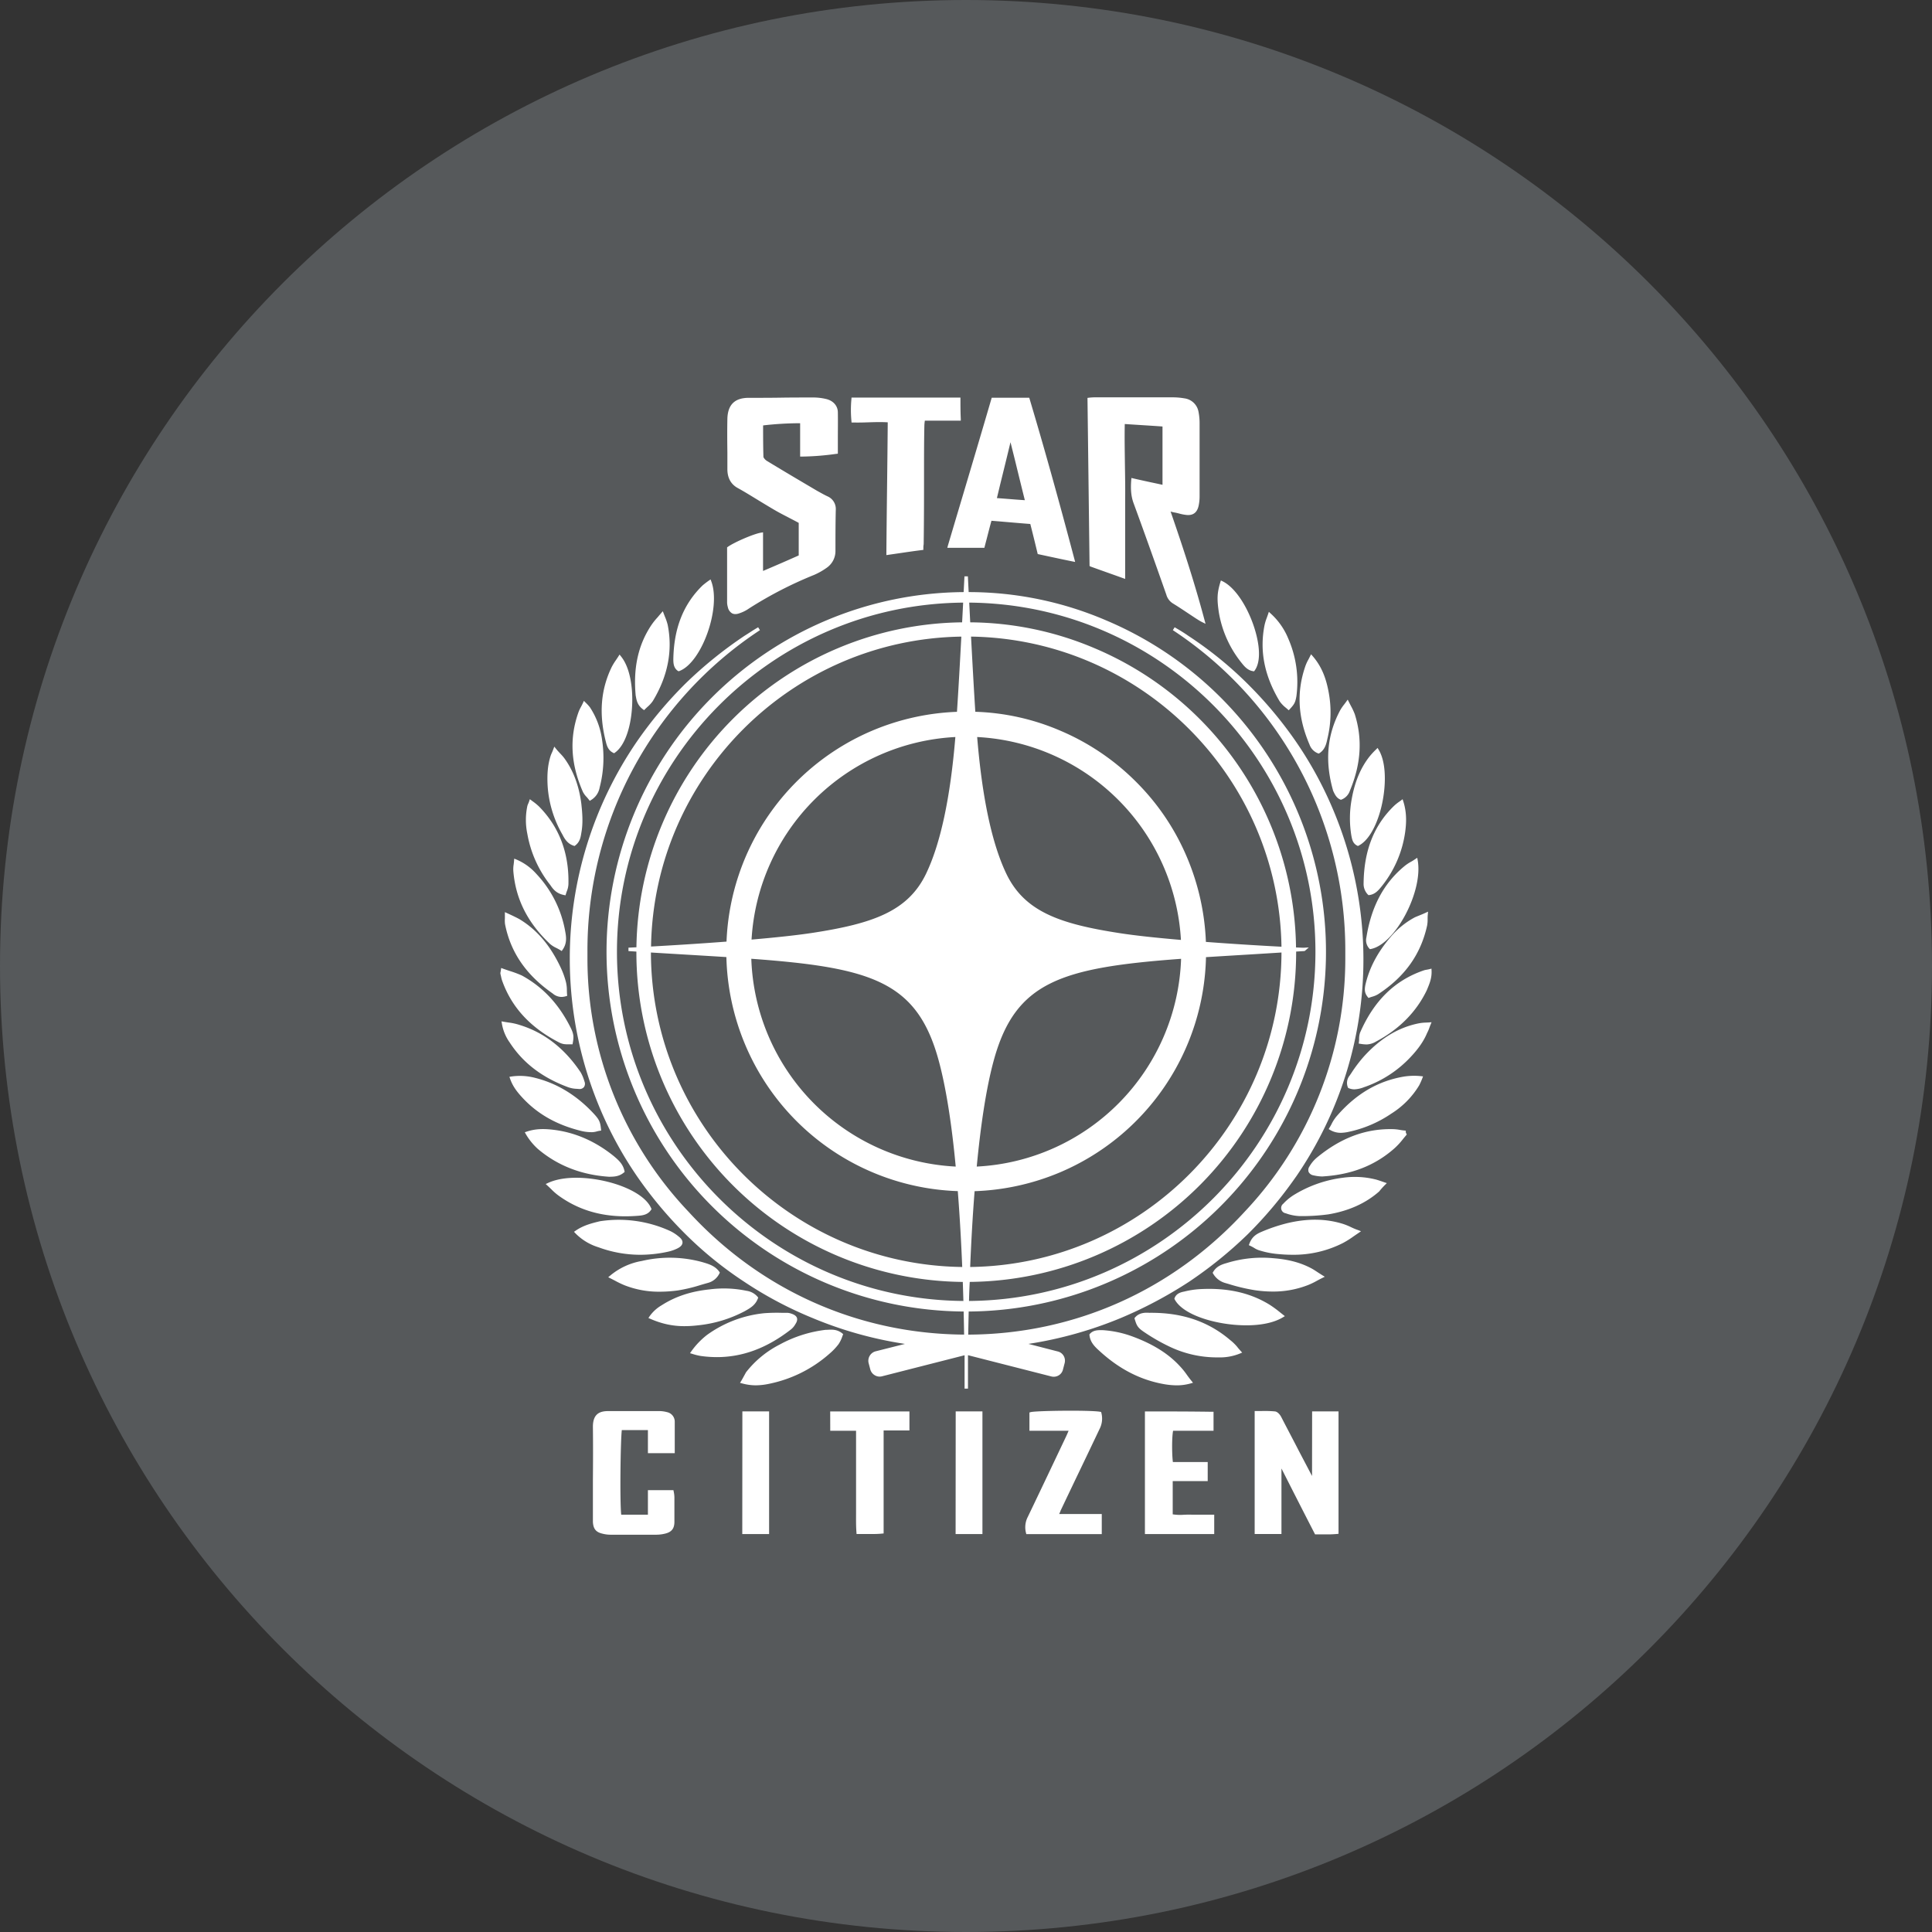 <svg width="1024" height="1024" fill="none" xmlns="http://www.w3.org/2000/svg"><rect width="100%" height="100%" fill="#333333" stroke="none"/><g clip-path="url(#a)"><path d="M512 1024c282.77 0 512-229.23 512-512S794.77 0 512 0 0 229.23 0 512s229.23 512 512 512Z" fill="#56595B"/><path d="m577.49 299.999-1.1-89.11.8-.1a28.731 28.731 0 0 1 3.89-.19h40.51c2.106.001 4.207.185 6.28.55a8.723 8.723 0 0 1 7.38 7.19c.379 1.957.566 3.947.56 5.94v38.92a23.339 23.339 0 0 1-.56 5.06c-.83 3.51-3 5.08-6.57 4.66a23.77 23.77 0 0 1-3.68-.73c-.8-.2-1.55-.4-2.32-.53-.77-.13-1.26-.27-2-.46l-.24-.06c7.86 22.62 13.43 40.43 18 57.56l.52 1.93-1.79-.89a24.119 24.119 0 0 1-2.38-1.37l-.74-.46c-1.41-.92-2.8-1.84-4.18-2.76-2.71-1.8-5.51-3.67-8.25-5.34a8.002 8.002 0 0 1-3.45-4.65c-6.9-19.63-12.29-34.67-17.45-48.74-1.2-3.42-1.54-7.14-1.13-12.09l.09-1 1 .24c2.95.69 6 1.34 9 2 2.15.45 4.31.91 6.47 1.39v-30.91c-3.58-.26-7.11-.48-10.7-.71-3-.19-6.13-.38-9.3-.6-.16 7.26 0 14.55.08 21.62.1 6.07.21 12.35.13 18.48v42l-1.37-.49c-5.53-2-11.06-3.92-16.94-6.06l-.56-.29ZM388 325.069a3.721 3.721 0 0 0 1.75.41 5.89 5.89 0 0 0 2-.38 19.45 19.45 0 0 0 5.27-2.62 209.238 209.238 0 0 1 34.41-17.74 36.06 36.06 0 0 0 6.87-3.9 10.756 10.756 0 0 0 4.51-9c0-7.16 0-14.57.18-21.79a7.257 7.257 0 0 0-4.31-6.94c-1.42-.65-2.75-1.39-4.15-2.17l-1.52-.84-5.93-3.5c-6.64-3.92-13.52-8-20.32-12.14a5.204 5.204 0 0 1-2.12-2.16c-.17-5.49-.18-11.23-.18-16.82a171.477 171.477 0 0 1 19.63-1.16v17.68h.9a142.39 142.39 0 0 0 17.84-1.39l1.25-.15v-7.99c0-4.8.08-9.34 0-13.87 0-3.54-2.54-6.35-6.44-7.17a29.117 29.117 0 0 0-7.06-.75c-5.56 0-11.12 0-16.71.09-5.59.09-11.27.09-17 .09-7.44 0-11.15 3.64-11.34 11.15-.12 5.9-.08 12 0 17.82v8.84c0 4.61 1.85 8 5.5 10s7.51 4.41 11.14 6.62c2.78 1.69 5.65 3.43 8.47 5.08 2.37 1.38 4.86 2.66 7.26 3.9 1.9 1 3.7 1.9 5.44 2.87v17.25c-5.75 2.57-11.65 5.14-18.91 8.22v-20.46l-1 .16c-3.69.55-13.93 4.92-17.67 7.53l-.38.27v29.28c.031.81.162 1.613.39 2.39a4.907 4.907 0 0 0 2.23 3.29Zm307.41 457.23c-1.07-2-2.16-4.12-3.26-6.2-1.3-2.47-2.61-4.95-3.87-7.37-1.53-3-3.06-5.9-4.59-8.83-1.53-2.93-3.06-5.85-4.58-8.81-.63-1.27-1.89-2.75-3.23-3a59.373 59.373 0 0 0-7.45-.21H665v65.18h14.2v-34.73c5.71 11.26 11.6 22.86 17.57 34.44l.25.49h6.13a54.68 54.68 0 0 0 5.49-.23l.81-.08v-64.87h-14l-.04 34.22Zm-244.07-558.37h.8c2.82.08 5.56 0 8.21-.09 3.47-.11 6.76-.21 10.17 0-.09 11.57-.22 23.06-.36 34.53-.14 11.47-.27 23.21-.36 34.85v1l1-.15 5.65-.82c4.2-.62 8.17-1.2 12.16-1.7l.79-.1v-.79c0-.62 0-1.15.09-1.67s.09-1 .09-1.56c.18-12.61.18-25.43.18-37.82 0-7.87 0-16 .18-23.95.024-.878.104-1.753.24-2.62v-.08h19.06v-.94c-.18-3.76-.18-7-.18-10.4v-.9h-57.72l-.07.82a60.63 60.63 0 0 0 0 11.51l.07.88Zm-97.78 524.54a16.186 16.186 0 0 0-4.39-.57h-26.64c-4.1 0-8.28 1-8.28 8.29.12 9.46.08 19.11 0 28.45v22c.2 3.68 1.61 5.43 5 6.22 1.424.375 2.889.566 4.36.57h24.13a19.978 19.978 0 0 0 4.71-.56c3.52-.83 5-2.7 5-6.28v-13a16.087 16.087 0 0 0-.38-3.06l-.14-.72h-13.52v13h-14.15c-.8-7.4-.35-39.61.31-44.83h13.84v12.24h14.22v-16.74a5.146 5.146 0 0 0-4.07-5.01Zm274 54.38a26.193 26.193 0 0 1-6-.22v-17.63h18.55v-10.09h-18.46c-.54-4.26-.56-13.14.11-16.57h21.44v-10.07h-.89c-11.71-.18-22.82-.18-34.58-.18h-.9v65h36.73v-10.28h-12c-1.35-.06-2.68-.01-3.96.04h-.04Zm-65.51-2c3.427-7.22 6.887-14.47 10.38-21.75 3.494-7.28 6.937-14.493 10.33-21.64a11.999 11.999 0 0 0 1-8.54l-.15-.56-.57-.1c-5.38-.93-34.07-.57-36.77.2l-.65.19v9.68h20.76l-.43 1c-.4.94-.75 1.75-1.16 2.58-6.55 13.81-13.32 28.09-20 42a11.923 11.923 0 0 0-1 8.52l.17.68h40v-10.66h-22.57l.06-.13c.24-.53.45-.99.64-1.46l-.04-.01Zm-122-42.52h13.68v43.51c0 3.36-.07 6.84.21 10.39l.06.83h7.26c2.09 0 4.15 0 6.26-.23l.82-.07v-54.6h13.68v-10.08h-42l.03 10.25Zm-46.63 54.74h14.22v-65h-14.17l-.05 65Zm113.07 0h14.22v-65h-14.17l-.05 65Zm-4.1-523.84c2.44-8.22 4.877-16.41 7.31-24.57 5.19-17.43 10.56-35.45 15.74-53.21l.19-.65h19.89l.19.64c7.42 24.82 15 51.84 23.77 85l.37 1.4-1.42-.28c-4.21-.84-8.15-1.7-12-2.52l-5.86-1.26-.56-.12-.13-.55c-1.19-4.94-2.42-10-3.8-15.39-3.47-.26-6.91-.56-10.35-.85-3.44-.29-6.8-.59-10.24-.85-.77 2.76-1.45 5.43-2.11 8-.48 1.9-1 3.79-1.47 5.67l-.18.67h-19.64l.3-1.13Zm33.19-54.85c-1.76 7.39-3.58 14.74-5.49 22.49l-1.71 7.13c2.15.15 4.28.32 6.45.49 2.68.22 5.45.44 8.35.62-1.85-7.41-3.62-14.66-5.37-21.82l-2.23-8.91Zm-91 477.85a17.005 17.005 0 0 0 1.9-4l.42-1.13-.51-.41c-2.79-2.24-5.66-2-8.19-1.85h-.57a67.394 67.394 0 0 0-24.45 7.84 53.267 53.267 0 0 0-17.76 14.65l-.07.11-.81 1.49c-.56 1-1.08 2-1.68 3l-.64 1 1.17.32c2.351.655 4.78.992 7.22 1 2.355-.028 4.7-.296 7-.8a68.994 68.994 0 0 0 32.08-16 32.085 32.085 0 0 0 4.92-5.22h-.03Zm139.25-7.23c-1.94 0-4.36 0-6.12 1.92l-.27.3v.4c.39 3.66 2.57 5.93 5 8.13 10.55 9.77 21.83 15.62 34.49 17.87 2.212.399 4.453.613 6.7.64 2.495.015 4.98-.321 7.38-1l1.31-.37-.86-1.06c-.89-1.09-1.68-2.16-2.43-3.2a38.92 38.92 0 0 0-3.72-4.58c-6-6.52-14.1-11.6-24.68-15.54a55.55 55.55 0 0 0-16.31-3.51h-.49Zm72.19 9.2a24.521 24.521 0 0 0-4-3.94c-11.62-9.91-25.63-14.65-42.83-14.44-2.23-.17-5.45-.1-7.6 2.48l-.31.37.14.46c1 3.28 1.47 4.53 4.86 6.79a100.607 100.607 0 0 0 14.36 8.18 58.257 58.257 0 0 0 24.38 5.35h2.33a28.07 28.07 0 0 0 9.84-2.05l1.18-.5-.86-.94c-.51-.59-1.01-1.17-1.51-1.72l.02-.04Zm-234.63-12.1c.64-.92 1.44-2.3 1-3.6-.44-1.3-2-1.93-3.06-2.27a7.416 7.416 0 0 0-2.09-.41h-3a90.314 90.314 0 0 0-9.19.21 62.503 62.503 0 0 0-30.36 11.54 41.374 41.374 0 0 0-8.27 8.65l-.7 1 1.18.35c1.454.479 2.942.85 4.45 1.11a61.25 61.25 0 0 0 8.61.62c13.72 0 26.63-4.84 39.23-14.65a9.22 9.22 0 0 0 2.2-2.51v-.04Zm259.61-4.52-2.31-1.82a61.043 61.043 0 0 0-5.83-4.27c-10.36-6.35-22.37-9-36.72-8.23a43.927 43.927 0 0 0-8.4 1.28c-1.48.29-4.22.84-5.17 3.45l-.14.38.19.36c2.46 4.57 9 8.52 18.45 11.11a76.013 76.013 0 0 0 19.48 2.61c7.29 0 14.33-1.2 19.33-4.19l1.12-.68Zm-286.37-2.58.5-.28c2.47-1.4 5.27-3 6.56-6.49l.18-.48-.32-.4a9.376 9.376 0 0 0-5.9-3.2 58.266 58.266 0 0 0-19.56-.74c-9.82 1-18.14 3.74-25.44 8.43a20.493 20.493 0 0 0-6.37 5.83l-.61.91 1 .42a49.239 49.239 0 0 0 6 2.19 42.5 42.5 0 0 0 12.18 1.7 58.996 58.996 0 0 0 6.71-.4 67.543 67.543 0 0 0 25.07-7.49ZM643 674.159l-.27.45.26.46a10.75 10.75 0 0 0 6.3 4.92l1.88.54a98.643 98.643 0 0 0 13.72 3.27c3.184.49 6.399.741 9.62.75a50.58 50.58 0 0 0 18.92-3.5 38.969 38.969 0 0 0 4.52-2.19c.84-.45 1.74-.94 2.76-1.44l1.45-.72-1.38-.85c-1-.63-1.86-1.18-2.63-1.69-1-.66-1.87-1.23-2.82-1.76-5.77-3.13-12.24-4.88-20.34-5.51a63.409 63.409 0 0 0-24.81 2.55c-2.69.75-5.43 1.74-7.18 4.72Zm-270.33-5.09a64.843 64.843 0 0 0-32.45-.74 35.577 35.577 0 0 0-16.79 7.75l-1.06.88 1.24.62c.86.43 1.65.84 2.4 1.23a49.02 49.02 0 0 0 5 2.4 49.764 49.764 0 0 0 18.73 3.42 70.94 70.94 0 0 0 9.45-.66 82.634 82.634 0 0 0 12.2-2.91c1.26-.37 2.51-.73 3.79-1.09a9.429 9.429 0 0 0 3.608-1.83 9.428 9.428 0 0 0 2.512-3.17l.24-.48-.3-.44c-2.16-3.05-5.42-4.05-8.6-4.98h.03ZM716 650.389a33.511 33.511 0 0 0-4.07-1.66c-9.15-2.88-18.91-3-29.83-.38a89.594 89.594 0 0 0-13.47 4.55c-2.47 1.06-5 2.42-6.43 6.28l-.29.79.76.35c.685.322 1.353.679 2 1.07a11.077 11.077 0 0 0 3.37 1.5 46.102 46.102 0 0 0 9.88 1.83c2.374.22 4.707.33 7 .33a57.658 57.658 0 0 0 26.81-6.19 48.236 48.236 0 0 0 5.67-3.55c.79-.54 1.63-1.12 2.53-1.73l1.44-1-1.61-.63c-1.49-.5-2.66-1.04-3.76-1.56Zm-376.61 14.67a68.78 68.78 0 0 0 14.66-1.63 21.582 21.582 0 0 0 4.89-1.69c1.13-.56 2.64-1.48 2.79-3 .15-1.52-1.13-2.65-2.07-3.39a21.223 21.223 0 0 0-4.36-2.84 65.531 65.531 0 0 0-37.3-5.23c-4.88 1.17-8.92 2.28-12.9 5l-.87.6.73.77a29.004 29.004 0 0 0 12.23 7.43 64.372 64.372 0 0 0 22.2 3.98Zm-.95-20.69c2.33-.19 5-.61 6.62-3.1l.27-.4-.19-.45c-1.87-4.41-7.38-8.57-15.5-11.69-11.67-4.49-28.88-6.53-39.18-1.74l-1.22.57 1 .91c.69.64 1.33 1.25 1.94 1.84a31.577 31.577 0 0 0 3.72 3.27c10.2 7.44 21.91 11.09 35.62 11.09a88.637 88.637 0 0 0 6.93-.3h-.01Zm390.68-19.23a45.565 45.565 0 0 0-17.27-.92 65.004 65.004 0 0 0-26.63 9.48 27.765 27.765 0 0 0-5.07 4.31 2.833 2.833 0 0 0-.185 4.35c.413.373.926.617 1.475.7a24.288 24.288 0 0 0 7.31 1.49c5.106.071 10.21-.234 15.27-.91 10.79-1.8 19.85-5.87 26.91-12.1l.11-.11a38.575 38.575 0 0 1 3-3.35l1-1-1.38-.46c-2.16-.76-3.24-1.12-4.54-1.49v.01Zm-398.45-3.66.41-.35-.11-.53c-.78-3.72-3.28-5.84-5.72-7.9-9.71-7.81-20.4-12.48-31.78-13.87-4.37-.53-9.12-.77-14.26.94l-1.06.35.56 1a33.256 33.256 0 0 0 6.31 7.79c10.43 8.87 23.15 13.85 37.85 14.8 2.45-.05 5.21-.05 7.8-2.24v.01Zm414.43-21.4v-.82l-.82-.07c-.76-.07-1.51-.19-2.31-.32a22.973 22.973 0 0 0-3.69-.4c-14.48-.33-27.66 4.62-40.41 15.17a17.338 17.338 0 0 0-3.78 4.54 3.301 3.301 0 0 0-.51 2.94 3.4 3.4 0 0 0 2.52 1.82c1.468.36 2.97.564 4.48.61.334.002.668-.015 1-.05 15-1 27.25-5.82 37.43-14.79a38.438 38.438 0 0 0 4.79-5.21c.48-.59 1-1.18 1.44-1.74l.38-.45-.27-.53a2.263 2.263 0 0 1-.25-.7Zm-437.4-.75a23.3 23.3 0 0 0 6.18.75 9.97 9.97 0 0 0 2.49-.42c.464-.129.935-.232 1.41-.31l.85-.12-.09-.86c-.38-3.75-1-5-3.65-7.9-9-9.79-19.53-16.24-31.24-19.17a31.67 31.67 0 0 0-12.59-.73l-1.06.17.35 1c1.42 4.08 3.77 7.11 6.86 10.4 7.9 8.41 17.87 14.03 30.5 17.19h-.01Zm441.36-29.14a38.494 38.494 0 0 0-4.65.37c-13.71 2.26-25.31 8.95-35.41 20.44a19.998 19.998 0 0 0-3.33 4.94c-.3.56-.61 1.14-1 1.73l-.44.78.77.45a11 11 0 0 0 5.68 1.52 20.657 20.657 0 0 0 4.13-.52 63.512 63.512 0 0 0 22.64-9.67 45.247 45.247 0 0 0 14.72-14.94 35.67 35.67 0 0 0 1.66-3.69l.41-1.1-1.16-.12a36.031 36.031 0 0 0-4.01-.19h-.01Zm-447.94 6.06c1.513.527 3.099.817 4.7.86l1.22.1a2.934 2.934 0 0 0 2.43-1 3.002 3.002 0 0 0 .41-2.72l-.18-.54a20.857 20.857 0 0 0-1.91-4.54c-8.51-12.77-19.46-21.25-32.49-25.19a30.315 30.315 0 0 0-5.82-1.27c-.77-.12-1.58-.24-2.42-.39l-1.26-.22.22 1.26a24 24 0 0 0 4.09 9.88c7.05 10.87 17.21 18.64 31.02 23.77h-.01Zm454.43-34.25a24.254 24.254 0 0 0-3.78.43c-10.66 2.2-20.06 7.88-28.74 17.37a71.69 71.69 0 0 0-6.82 9l-.81 1.2a6.144 6.144 0 0 0-1 6.31l.15.32.33.14c.951.396 1.971.6 3 .6a15.516 15.516 0 0 0 5.11-1.15l1-.34a60.77 60.77 0 0 0 23.39-15.35c4.37-4.59 7.23-8.73 9-13 .494-.925.912-1.888 1.25-2.88.17-.46.36-1 .58-1.5l.54-1.35-1.45.12-1.75.08Zm-459.41 10.42a9 9 0 0 0 2.95 1h.25c.407.064.819.094 1.23.09h2.89l.13-.74c.55-3.11.59-4.62-1.16-8.12-6.25-12.49-14.67-21.51-25.81-27.6a56.745 56.745 0 0 0-6.4-2.4c-1.18-.39-2.38-.79-3.58-1.23l-1-.38-.16 1.1c-.05.38-.11.68-.15.92a2.46 2.46 0 0 0 0 1.49c.09.37.17.72.25 1.07.188.994.469 1.969.84 2.91 5.08 13.68 14.82 24.15 29.72 31.89Zm458.21-38c-15.19 5.29-26.15 16.05-33.5 32.94a10.518 10.518 0 0 0-.5 3.36c0 .51 0 1-.1 1.54l-.1.86.86.13a22.84 22.84 0 0 0 3.28.33 10.385 10.385 0 0 0 5-1.51c12.28-6.52 21.32-15.62 26.88-27.1l.32-.76c1.2-2.89 2.45-5.87 2.27-9.71l-.05-1.1-1.07.27c-.59.15-1.08.23-1.52.31a8.507 8.507 0 0 0-1.77.44ZM293 526.619a7.241 7.241 0 0 0 4.54 1.78 8.385 8.385 0 0 0 2.38-.37l.7-.21-.06-.73c-.06-.7-.08-1.4-.1-2.09a18.487 18.487 0 0 0-.47-4.36 42.446 42.446 0 0 0-2.94-8.08c-5.5-11.61-12.62-19.92-21.81-25.43-1.86-1-3.71-1.87-5.86-2.86l-1.78-.82v3.33c-.068.98-.048 1.964.06 2.94 2.91 15.01 11.21 27.09 25.34 36.9Zm444-29.93c-6.94 8.13-11.31 16.45-13.34 25.45-.4 2.21-.56 4.07 1.27 6.31l.41.5.6-.23c.41-.15.84-.29 1.29-.43a11.985 11.985 0 0 0 3.39-1.46c14-9.2 22.42-21 25.77-36.21.209-1.128.303-2.273.28-3.42 0-.78 0-1.58.1-2.47l.12-1.53-1.39.64c-1.35.62-2.47 1.07-3.46 1.47-.74.29-1.42.57-2.15.89a43.78 43.78 0 0 0-12.89 10.48v.01Zm-445.75 3.38a14.009 14.009 0 0 0 3.6 2.35c.71.37 1.45.75 2.14 1.19l.72.46.49-.7c2.27-3.21 2-6.47 1.41-9.51a59.288 59.288 0 0 0-15.35-30.7 29.494 29.494 0 0 0-10.57-7.6l-1.14-.47-.1 1.23c-.06.66-.13 1.27-.2 1.85a16.137 16.137 0 0 0-.16 3.7c1.24 14.61 7.52 27.13 19.19 38.2h-.03Zm433-3.33a6.452 6.452 0 0 0 1.51 6l.34.34.47-.09c12.93-2.47 27.79-30.56 24.84-47l-.24-1.35-1.14.76c-.77.52-1.53 1-2.25 1.39a22.71 22.71 0 0 0-3.59 2.45c-10.83 9.02-17.35 21.27-19.95 37.49l.01.01Zm-432.54-27.6c1.48 2.22 3.25 4.45 7.23 5.24l.8.16.24-.79c.15-.49.31-1 .47-1.41a11.11 11.11 0 0 0 .83-3.69c.38-16.43-4.85-30.28-15.57-41.17a29.63 29.63 0 0 0-3.34-2.74l-1.54-1.15-.4 1.19c-.16.49-.32.85-.47 1.18-.19.402-.344.821-.46 1.25a36.015 36.015 0 0 0 0 14.76 60.547 60.547 0 0 0 12.21 27.17Zm433.31 5 .31.31.44-.05c3.09-.39 4.88-2.58 6.46-4.52l.26-.32a58.822 58.822 0 0 0 12.25-28.34c.65-4.68 1-10.3-.94-16.42l-.39-1.2-1 .76-1 .71c-.9.625-1.753 1.317-2.55 2.07-10.65 10.31-15.92 23.71-16.12 41a8.085 8.085 0 0 0 2.26 6h.02Zm-426.88-31.74c1.17 2.35 2.8 4.88 5.94 5.86l.44.14.37-.28c2.49-1.86 2.88-4.44 3.23-6.68 1-5.35.51-10.74 0-15.39-1.2-9.6-4.29-17.8-9.18-24.39-.66-.85-1.35-1.59-2.08-2.36-.73-.77-1.38-1.47-2.07-2.33l-1-1.24-.56 1.48c-.33.89-.59 1.49-.83 2-.15.34-.28.66-.44 1.05-1.6 4.79-2.11 10-1.66 16.92a59.294 59.294 0 0 0 7.84 25.22Zm418.18.85c.36 1.8.77 3.83 3 4.95l.4.2.4-.2c4.57-2.28 8.7-8.82 11.34-17.92 3-10.3 4-25-.71-32.86l-.6-1-.81.81a38.496 38.496 0 0 0-3.67 4c-4.56 5.91-7.56 13.1-9.18 22a55.821 55.821 0 0 0-.18 20.02h.01Zm-405.45-20.9c.42.47.85 1 1.22 1.46l.5.66.7-.44a9.7 9.7 0 0 0 4.54-6.66 62.204 62.204 0 0 0 1.28-25.21 41.157 41.157 0 0 0-6.47-17.33 23.947 23.947 0 0 0-2.24-2.44l-.92-.92-.54 1.18c-.36.79-.71 1.45-1.06 2.1a18.073 18.073 0 0 0-1.31 2.84c-4.85 13.68-4.07 27.44 2.36 42.07.503.99 1.154 1.897 1.93 2.69h.01Zm395.75-3.15.27.58c.69 1.42 1.56 3.19 3.5 4l.31.12.31-.1a7.657 7.657 0 0 0 4.51-4.83c5.86-14.06 6.69-27.28 2.54-40.44a35.094 35.094 0 0 0-2-4.3c-.34-.65-.7-1.34-1.08-2.1l-.66-1.32-.87 1.2c-.38.53-.74 1-1.07 1.44a22.327 22.327 0 0 0-2.24 3.35c-6.84 13.03-7.98 26.91-3.53 42.4h.01Zm-24.92-43.93 1.36 1.19.59-.64c2.44-2.63 2.89-3.51 3.47-6.79a57.476 57.476 0 0 0-4.38-30.72 36.398 36.398 0 0 0-9.22-13.1l-1-.94-.44 1.32c-.22.67-.45 1.29-.66 1.87a26.526 26.526 0 0 0-1.17 3.82c-2.74 13.7-.11 26.92 8 40.44a16.955 16.955 0 0 0 3.44 3.54l.01.01Zm-344.7-6.33c.36 2.14.8 4.81 3.76 7l.62.46.55-.55c.41-.41.83-.8 1.25-1.19a16.342 16.342 0 0 0 2.84-3.12c8-13.22 10.61-26.82 7.85-40.45a28.724 28.724 0 0 0-1.45-4.24l-.57-1.47-.55-1.42-1 1.16c-.59.69-1.16 1.34-1.7 2a34.927 34.927 0 0 0-3.4 4.25c-7 10.52-9.66 22.79-8.25 37.49l.05.08Zm361.59 30.33.41.14.36-.23c2.81-1.81 3.61-4.75 4.17-7.56a58.566 58.566 0 0 0 .73-24.51c-1.11-6-3-13-8.49-19.33l-.88-1-.6 1.2c-.28.57-.55 1.08-.81 1.57a22.05 22.05 0 0 0-1.76 3.95c-4.55 13.48-3.78 26.94 2.37 41.17a7.719 7.719 0 0 0 4.46 4.61l.04-.01Zm-373.59-.27.48.24.44-.31c4.13-2.88 7.25-9.79 8.56-19 1.54-10.76.49-24.83-5.31-32l-.79-1-.67 1.06c-.42.66-.84 1.28-1.24 1.87a32.207 32.207 0 0 0-2.23 3.62c-5.86 12.07-6.88 25-3.12 39.68.53 2.22 1.31 4.6 3.88 5.84Zm34.28-43.46.39.27.45-.17c11.83-4.51 22.11-33.32 16.91-47.43l-.41-1.11-1 .69c-1.28.91-2.21 1.65-3.16 2.43-10.28 9.95-15.38 22.88-15.58 39.54.04 2.24.32 4.37 2.4 5.83v-.05Zm298.72-4.27c1.45 1.81 3.24 4.05 6.16 4.47l.53.08.32-.44c2.64-3.62 3-10.16 1-18.41-2.68-11.17-9.69-24.66-17.91-28.83l-1-.49-.31 1c-1.69 5.64-1.84 8.79-.75 16.07a57.673 57.673 0 0 0 11.96 26.55Zm28.81 272.54a217.732 217.732 0 0 1-25.68 30.56 221.01 221.01 0 0 1-31.13 25.14 227.24 227.24 0 0 1-35.8 19 210.534 210.534 0 0 1-49.12 13.78l15.51 4a4.929 4.929 0 0 1 3.11 2.24 5.098 5.098 0 0 1 .6 3.89l-.9 3.43a4.916 4.916 0 0 1-2.24 3.11 5.122 5.122 0 0 1-3.89.6l-44.22-11.28v17.72h-1.8v-17.69l-43.85 11.18a5 5 0 0 1-3.82-.62 5.141 5.141 0 0 1-2.32-3.09l-.9-3.41a5.21 5.21 0 0 1 3.71-6.14l15.57-3.93a207.745 207.745 0 0 1-49.19-13.81 204.842 204.842 0 0 1-35.8-19 198.413 198.413 0 0 1-31.1-25.14 217.965 217.965 0 0 1-25.67-30.55 201.432 201.432 0 0 1-19.36-35.09 204.45 204.45 0 0 1-16.52-80.46 203.174 203.174 0 0 1 35.81-115.56 217.868 217.868 0 0 1 25.68-30.56 221.125 221.125 0 0 1 31.1-25.13c.9-.56 1.78-1.12 2.67-1.7 1.47-.95 3-1.93 4.58-2.83l.94 1.53a203.1 203.1 0 0 0-91.42 170.3v4A194.687 194.687 0 0 0 365 642.309c38.25 41.69 90.08 64.69 146 65.06-.06-3.84-.14-7.93-.25-12.24a190.658 190.658 0 0 1-189.279-190.655A190.658 190.658 0 0 1 510.75 313.819c.26-5.06.43-8.21.43-8.34H513c0 .14.16 3.29.41 8.34a184.833 184.833 0 0 1 72.87 15 190.661 190.661 0 0 1 112.858 212.844A190.656 190.656 0 0 1 513.43 695.129c-.1 4.31-.19 8.41-.25 12.25 56.1-.24 108.07-23.32 146.44-65.06a195.326 195.326 0 0 0 53.42-134.07v-4a203.102 203.102 0 0 0-91.4-170.25l.94-1.53c2.76 1.58 5.07 3 7.27 4.54a198.108 198.108 0 0 1 31.09 25.12 217.704 217.704 0 0 1 25.67 30.55 201.191 201.191 0 0 1 19.39 35.1 204.503 204.503 0 0 1 16.64 80.47 203.16 203.16 0 0 1-35.81 115.56h-.02Zm-180.45-233.17a114.13 114.13 0 0 0-108.02 107.36c12.32-1.06 24-2.28 32.62-3.61 31.38-4.86 50.2-11.26 59.82-31.19 7.7-15.94 12.93-40.36 15.58-72.56Zm-108.15 117.53a114.123 114.123 0 0 0 108.34 110.14c-2-21.4-5-41.63-9.16-56.7-11.46-41.41-35.56-48.8-99.18-53.44Zm119.48 110.14A114.116 114.116 0 0 0 626 508.189c-63.58 4.68-87.72 12.15-99.17 53.42-4.17 15.07-7.1 35.3-9.14 56.7Zm108.23-120.13a114.13 114.13 0 0 0-108-107.54c2.64 32.28 7.87 56.77 15.59 72.74 9.71 19.94 28.52 26.35 59.82 31.19 8.67 1.35 20.33 2.56 32.59 3.61Zm-116.39-160.76c-90 1.38-163 74.27-164.46 164.26 9.9-.55 24.78-1.45 40-2.61a126.873 126.873 0 0 1 77.5-111.92 127.577 127.577 0 0 1 44.64-9.87c.79-11.66 1.61-26.62 2.32-39.86ZM345 504.849c.21 91.26 73.95 165.55 165 166.68-.53-12.89-1.28-26.62-2.35-40.21A126.876 126.876 0 0 1 395 553.789a127.568 127.568 0 0 1-10-46.52c-7.26-.46-15-.92-23.19-1.41l-16.81-1.01Zm169.21 166.68c91-1.12 164.79-75.42 165-166.68l-16.11 1c-8.473.507-16.44.993-23.9 1.46a126.885 126.885 0 0 1-77.58 114.15 127.582 127.582 0 0 1-45.06 9.89c-1.07 13.56-1.82 27.29-2.35 40.18Zm165-169.75c-1.43-90.06-74.46-163-164.54-164.37.7 13.23 1.52 28.18 2.27 39.85a123.677 123.677 0 0 1 44.72 9.88 126.342 126.342 0 0 1 40.43 27.2 124.981 124.981 0 0 1 27.2 40.44 127.594 127.594 0 0 1 9.86 44.45c15.28 1.16 30.15 2.04 40.02 2.55h.04Zm-168.72-182.38c-101.31.88-183.49 83.6-183.49 185.07s82.24 184.28 183.62 185.07c-.09-3.27-.2-6.64-.32-10.09a174.706 174.706 0 0 1-122.469-51.808A174.708 174.708 0 0 1 337.3 504.639v-.28l-4.2-.27v-1.8l4.22-.21a174.67 174.67 0 0 1 172.62-172.23c.2-3.78.39-7.31.55-10.45Zm3.1 370.14c101.41-.79 183.62-83.54 183.62-185.07 0-101.53-82.21-184.21-183.5-185.07.16 3.13.34 6.67.53 10.45a171.45 171.45 0 0 1 65.93 13.73 174.657 174.657 0 0 1 106.75 158.59c2.22.1 3.63.15 4 .15h.1l2.69-.17-2 1.75a.747.747 0 0 1-.53.19l-4.2.26v.28a174.686 174.686 0 0 1-173 174.81c-.19 3.47-.3 6.84-.39 10.1Z" fill="#fff"/></g><defs><clipPath id="a"><path fill="#fff" d="M0 0h1024v1024H0z"/></clipPath></defs></svg>